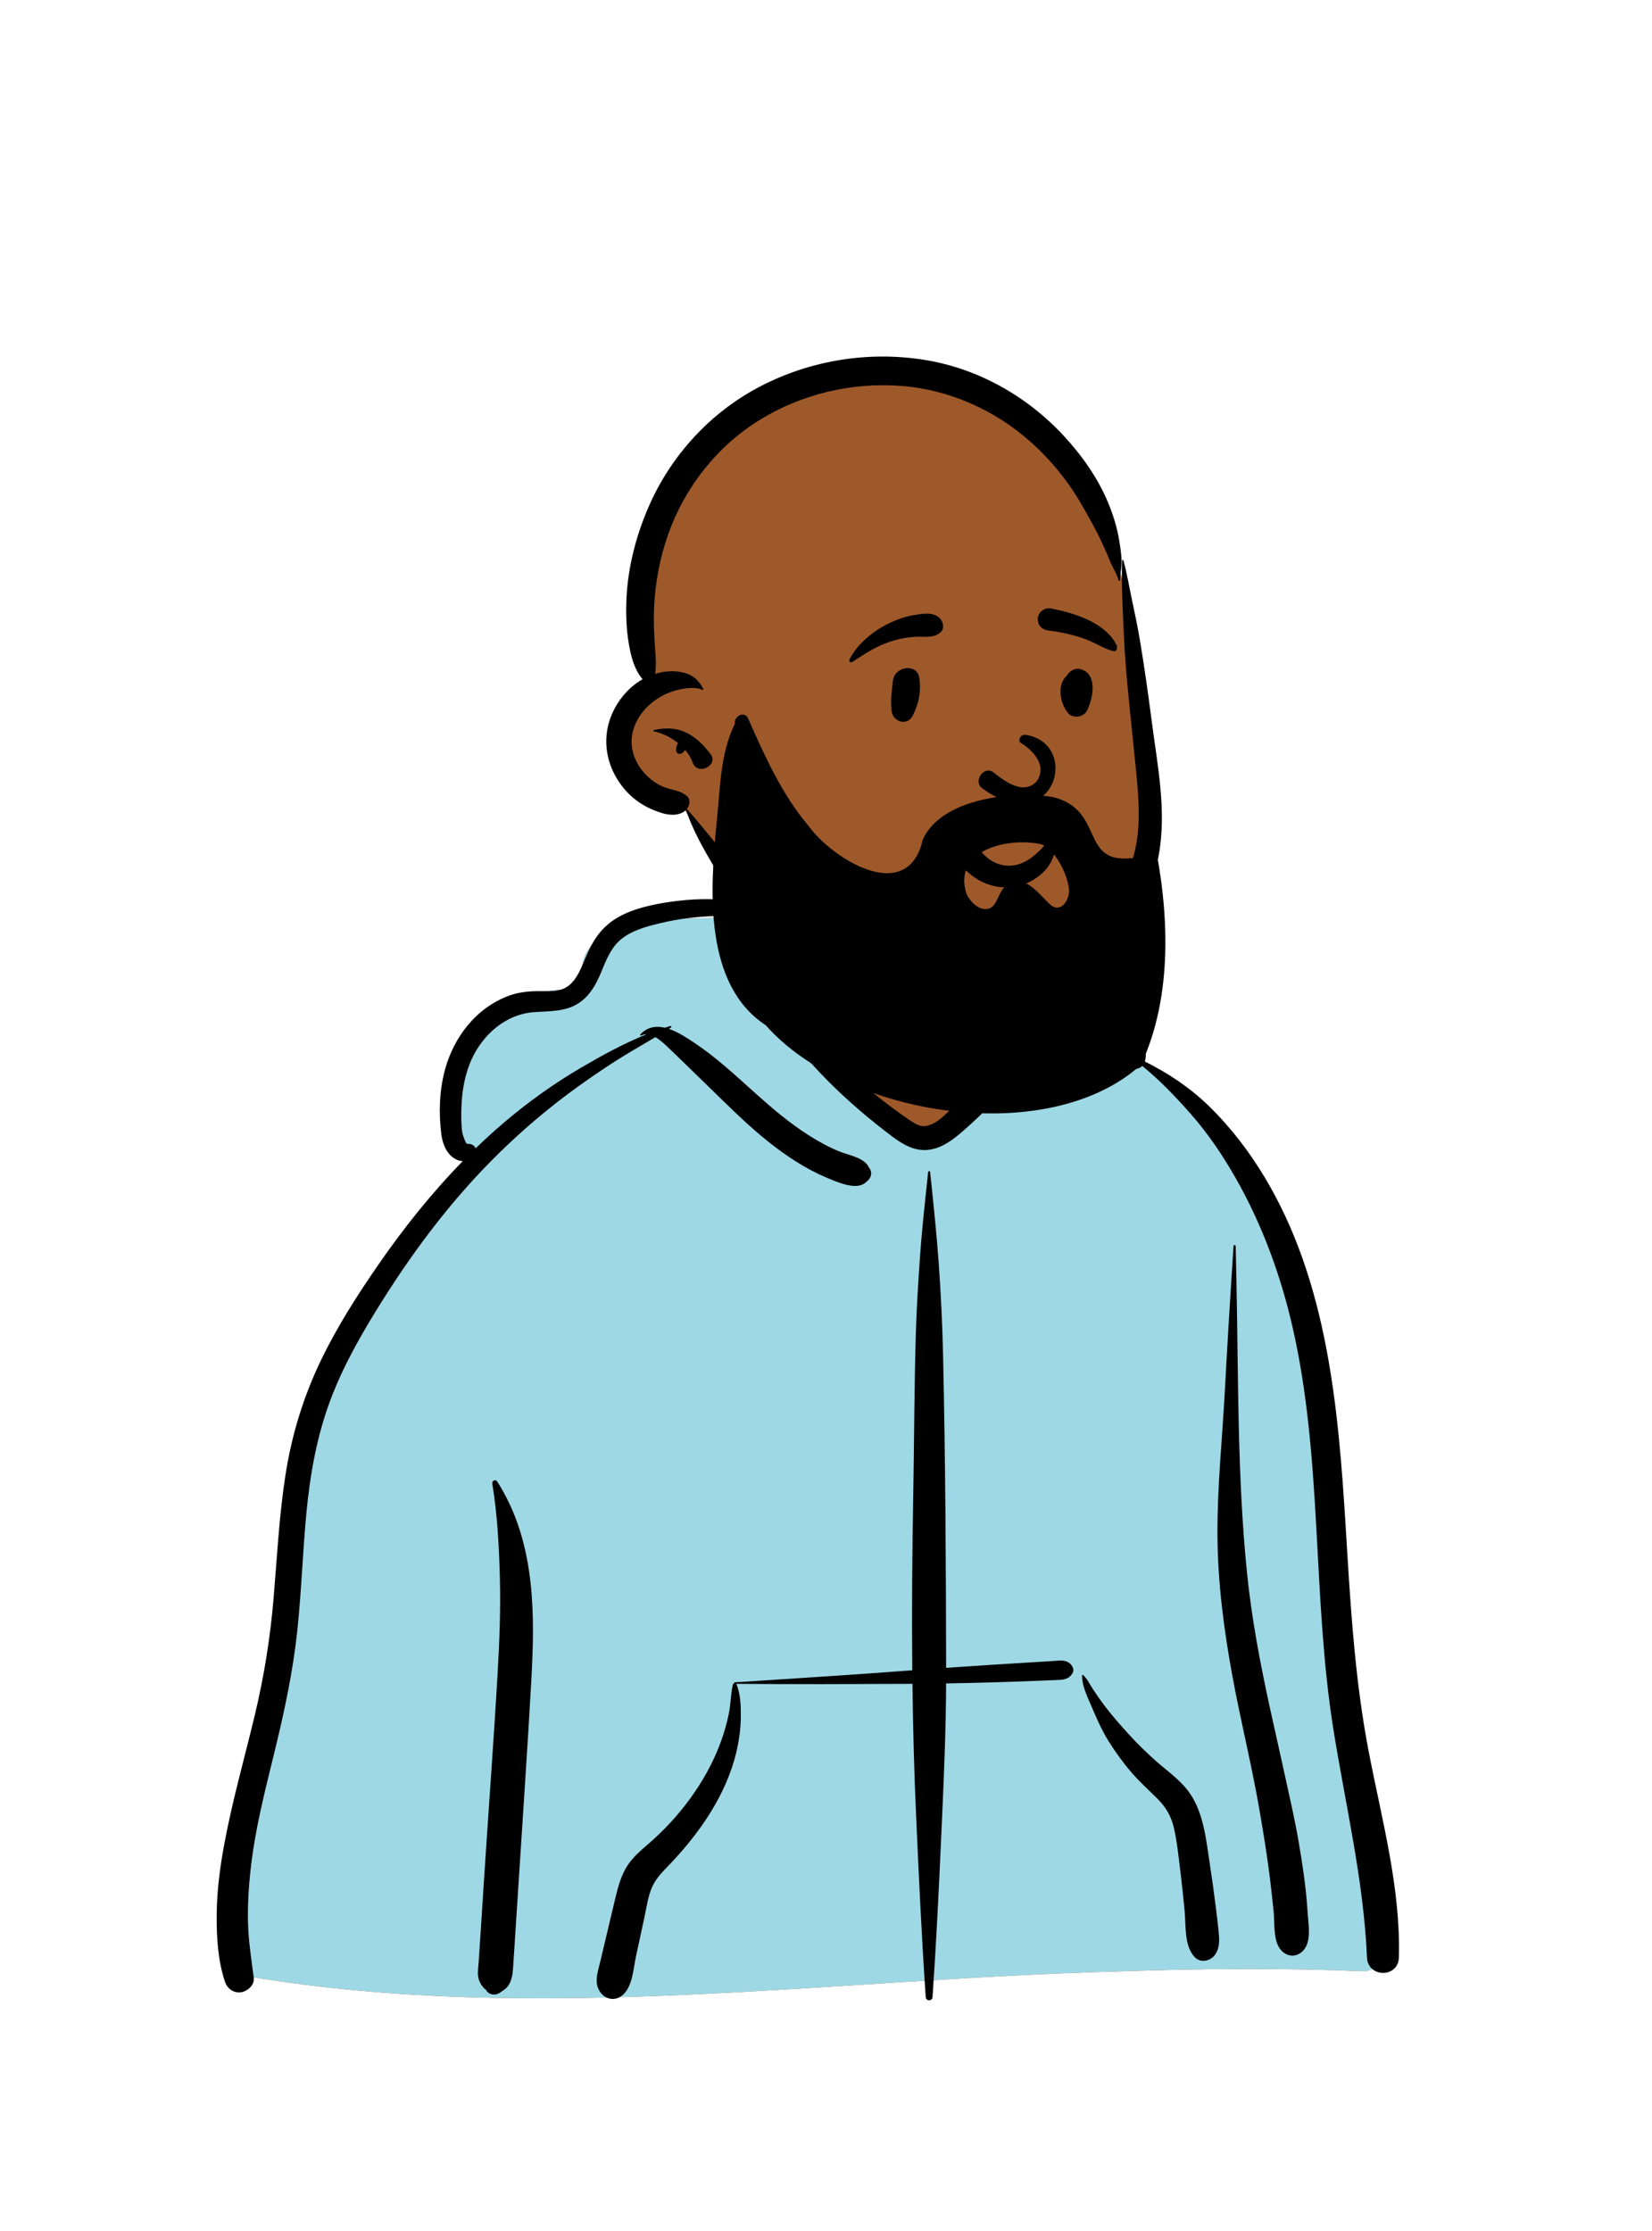 <svg width="240" height="324" viewBox="0 0 240 324" fill="none" xmlns="http://www.w3.org/2000/svg">
<path fill-rule="evenodd" clip-rule="evenodd" d="M198.116 286.283C202.199 286.086 200.557 278.941 200.263 276.317C197.031 266.734 197.791 256.278 196.519 246.233C195.727 236.856 194.71 227.508 193.854 218.138C192.172 199.117 180.099 160.397 166.321 154.17C164.586 146.552 157.417 139.44 148.347 139.44C142.161 132.115 134.716 126.96 125.166 128.001C121.219 128.18 117.392 132.367 113.611 133.176C111.493 133.468 92.703 132.716 88.939 134.953C86.317 136.299 83.951 138.788 84.722 141.956C85.951 145.795 82.129 141.642 74.155 145.739C57.895 155.508 67.612 168.577 68.042 168.982C57.895 183.105 49.026 194.563 44.923 211.825C42.264 224.641 42.563 237.872 40.335 250.753C39.548 255.22 38.341 259.534 37.035 263.872C35.62 269.548 34.931 283.697 34.151 283.823C32.73 284.176 34.972 287.096 36.478 287.098C78.23 294.026 120.639 287.385 162.615 286.3C174.445 285.888 186.287 285.793 198.116 286.283Z" fill="#9E592A"/>
<path fill-rule="evenodd" clip-rule="evenodd" d="M113.663 145.612C113.663 150.057 129.092 166.575 134.417 165.485C137.966 164.759 143.33 160.021 150.507 151.272V145.612L148.957 139.451C157.737 139.76 164.625 146.723 166.321 154.17C179.961 160.335 191.931 198.346 193.8 217.561L193.854 218.138C194.71 227.508 195.727 236.856 196.519 246.233C197.791 256.278 197.031 266.734 200.263 276.317L200.283 276.48C200.62 279.224 202.117 286.09 198.116 286.283C186.287 285.793 174.445 285.888 162.615 286.3C120.639 287.385 78.23 294.026 36.478 287.098C34.972 287.095 32.73 284.176 34.151 283.823C34.931 283.697 35.62 269.548 37.035 263.871L37.304 262.974C38.505 258.938 39.602 254.912 40.335 250.753C42.563 237.872 42.264 224.641 44.923 211.825C49.026 194.563 57.895 183.105 68.042 168.982C67.612 168.577 57.895 155.508 74.155 145.738C82.129 141.641 85.951 145.795 84.722 141.956C83.951 138.788 86.317 136.299 88.939 134.953C92.703 132.716 111.493 133.468 113.611 133.176C114.594 132.966 115.581 132.527 116.572 131.989L116.4 132.562C114.575 138.68 113.663 143.03 113.663 145.612Z" fill="#9FD8E5"/>
<path fill-rule="evenodd" clip-rule="evenodd" d="M134.835 170.228C134.854 170.037 135.112 170.038 135.132 170.228L135.427 173.075C135.786 176.552 136.131 180.022 136.381 183.515C136.693 187.87 136.902 192.225 137.002 196.591C137.353 211.794 137.423 227.006 137.452 242.214C139.508 242.072 141.564 241.934 143.621 241.802C145.017 241.712 146.413 241.625 147.809 241.54L151.368 241.324V241.324L152.833 241.234C153.824 241.173 154.949 240.923 155.641 241.801C155.918 242.152 156.057 242.609 155.799 243.026C155.203 243.988 154.287 243.954 153.252 243.996C152.275 244.035 151.298 244.074 150.321 244.111C148.228 244.193 146.134 244.269 144.04 244.328C141.843 244.39 139.646 244.44 137.449 244.477C137.427 250.898 137.162 257.31 136.875 263.723L136.745 266.609C136.393 274.413 136.015 282.224 135.479 290.018C135.434 290.656 134.532 290.655 134.488 290.018C133.884 281.241 133.485 272.445 133.089 263.656C132.802 257.283 132.636 250.909 132.556 244.534C132.266 244.536 131.975 244.54 131.685 244.541C123.44 244.577 115.197 244.613 106.952 244.536C106.965 244.552 106.979 244.568 106.988 244.59C107.585 245.999 107.642 247.797 107.627 249.309C107.61 251.044 107.377 252.757 106.978 254.443C105.547 260.486 101.857 265.897 97.654 270.372L97.517 270.517C96.526 271.565 95.389 272.618 94.78 273.952C94.158 275.315 93.942 276.909 93.636 278.373L93.6 278.542L92.4 284.085C92.019 285.845 91.911 288.413 90.518 289.683C89.218 290.868 87.496 290.249 86.885 288.723C86.407 287.532 86.883 286.224 87.166 285.034L89.382 275.714C89.746 274.194 90.144 272.664 90.93 271.298C91.735 269.9 92.916 268.886 94.12 267.849C96.401 265.884 98.495 263.636 100.265 261.201C102.035 258.767 103.548 256.084 104.609 253.263C105.14 251.851 105.575 250.383 105.875 248.904C106.161 247.501 106.158 246.047 106.463 244.659C106.484 244.563 106.565 244.497 106.658 244.468C106.636 244.406 106.669 244.322 106.756 244.317L113.499 243.883C119.493 243.496 125.487 243.1 131.476 242.646L132.534 242.57V242.57C132.452 234.064 132.521 225.557 132.675 217.048C132.816 209.245 132.819 201.44 133.051 193.638C133.166 189.766 133.415 185.903 133.691 182.039C133.975 178.087 134.428 174.168 134.835 170.228ZM71.52 215.471C71.448 215.038 71.993 214.769 72.244 215.166C75.115 219.693 76.5 224.611 77.083 229.91C77.599 234.586 77.447 239.329 77.19 244.018C76.916 249.018 76.597 254.017 76.274 259.015L75.778 266.679V266.679L74.532 285.893C74.443 287.267 74.131 288.517 72.948 289.156C72.799 289.281 72.642 289.393 72.461 289.491C71.822 289.832 70.974 289.66 70.604 289.004L70.753 289.101C70.882 289.182 70.737 289.069 70.318 288.761L69.962 288.301V288.301C69.704 287.912 69.539 287.53 69.472 287.069C69.369 286.351 69.503 285.564 69.55 284.843L70.366 272.244V272.244C71.001 262.449 71.742 252.657 72.301 242.858C72.561 238.29 72.744 233.719 72.62 229.143C72.497 224.593 72.266 219.966 71.52 215.471ZM96.359 131.131L96.519 131.104C102.222 130.156 108.423 130.334 113.636 133.084C113.679 133.106 113.659 133.178 113.611 133.176L111.933 133.109C106.622 132.901 101.327 132.778 96.105 134.026L95.571 134.155C93.69 134.614 91.726 135.176 90.216 136.418C88.772 137.606 88.053 139.438 87.362 141.125L87.269 141.347C86.568 143.013 85.68 144.593 84.143 145.635C82.151 146.984 79.757 146.819 77.474 147.002C73.454 147.325 70.167 150.24 68.532 153.806C67.541 155.966 67.119 158.387 67.035 160.749C66.993 161.951 66.986 163.2 67.147 164.395C67.198 164.777 67.67 166.168 67.91 166.135C68.445 166.06 68.934 166.339 69.101 166.767C70.421 165.49 71.78 164.251 73.183 163.055C76.679 160.077 80.445 157.377 84.411 155.058C87.438 153.287 90.63 151.533 93.937 150.206C93.675 150.201 93.416 150.253 93.166 150.383C93.057 150.44 92.948 150.303 93.034 150.212C94.076 149.116 95.323 148.96 96.581 149.252C96.849 149.167 97.117 149.084 97.387 149.006C97.521 148.967 97.588 149.152 97.478 149.223L97.17 149.42V149.42C98.541 149.88 99.888 150.784 100.954 151.497C104.017 153.544 106.713 156.048 109.446 158.504L109.943 158.95C112.349 161.099 114.816 163.187 117.549 164.91C118.98 165.813 120.482 166.647 122.059 167.268C123.411 167.801 125.612 168.136 126.245 169.566C126.808 170.25 126.573 171.122 125.913 171.583C124.802 172.807 122.578 172.016 121.253 171.506C119.656 170.892 118.109 170.153 116.634 169.287C113.769 167.604 111.128 165.513 108.667 163.287C106.098 160.963 103.674 158.495 101.175 156.098C100.092 155.059 99.034 153.996 97.949 152.959L97.404 152.443C96.851 151.924 96.062 151.114 95.219 150.624C93.631 151.572 92.018 152.481 90.444 153.454C88.246 154.811 86.113 156.266 84.013 157.769C79.971 160.663 76.141 163.904 72.584 167.377C66.062 173.748 60.505 181.023 55.651 188.725L55.282 189.312C52.524 193.721 49.915 198.272 48.066 203.144C46.03 208.505 45.041 214.142 44.503 219.833C43.969 225.483 43.789 231.161 43.193 236.806C42.581 242.595 41.376 248.256 40.005 253.907L39.678 255.246C38.438 260.307 37.158 265.368 36.521 270.548C36.18 273.315 35.975 276.12 36.022 278.909C36.068 281.715 36.509 284.458 36.864 287.234C37.001 288.298 35.955 289.185 35.019 289.326C33.942 289.488 33.017 288.801 32.682 287.8C31.639 284.682 31.45 281.234 31.482 277.96C31.515 274.637 31.939 271.335 32.536 268.069C33.709 261.644 35.52 255.353 37.035 249.005C38.37 243.41 39.266 237.805 39.749 232.074C40.25 226.127 40.55 220.161 41.465 214.257C42.368 208.429 44.066 202.862 46.628 197.548C48.96 192.709 51.868 188.155 54.916 183.74C58.617 178.38 62.683 173.279 67.227 168.631C66.819 168.613 66.4 168.481 66.015 168.241C64.837 167.506 64.289 166.069 64.12 164.757C63.726 161.686 63.821 158.481 64.61 155.479C65.884 150.637 69.188 146.334 73.978 144.588C75.21 144.139 76.521 143.975 77.827 143.943C79.067 143.912 80.421 144.074 81.617 143.681C83.521 143.054 84.338 140.811 85.052 139.111L85.085 139.033C86.002 136.866 87.102 135.008 89.088 133.655C91.206 132.211 93.86 131.555 96.359 131.131V131.131ZM150.549 139.7C152.263 139.106 154.405 139.646 156.081 140.165C157.949 140.744 159.674 141.811 161.153 143.077C162.714 144.413 164.004 146.062 164.915 147.905L165.002 148.082C165.834 149.792 166.782 152.138 166.363 154.016C166.351 154.069 166.337 154.12 166.321 154.17C169.722 155.844 172.862 157.942 175.596 160.6C178.781 163.696 181.477 167.218 183.759 171.023C192.821 186.136 194.416 204.287 195.486 221.522L195.753 225.892C196.334 235.329 197.014 244.743 198.781 254.049L198.91 254.721C200.798 264.465 203.501 274.283 203.228 284.279C203.145 287.273 198.721 287.253 198.593 284.279C198.11 273.083 195.498 262.273 193.73 251.252C190.618 231.863 192.177 211.873 187.768 192.678C186.038 185.145 183.357 177.838 179.53 171.114C177.639 167.792 175.476 164.582 172.942 161.717C170.762 159.251 168.496 156.878 165.948 154.805C165.134 155.621 163.508 155.205 163.082 154.016C162.79 153.198 162.876 152.243 162.688 151.387C162.514 150.592 162.275 149.805 161.955 149.056C161.318 147.565 160.384 146.133 159.305 144.927C158.139 143.622 156.8 142.538 155.301 141.643C153.791 140.742 152.141 140.473 150.549 139.815C150.495 139.793 150.49 139.721 150.549 139.7ZM157.207 243.324C157.21 243.246 157.303 243.209 157.36 243.261C157.961 243.814 158.324 244.608 158.766 245.289C159.276 246.073 159.811 246.842 160.373 247.59C161.498 249.09 162.751 250.503 164.013 251.888C165.188 253.176 166.439 254.41 167.737 255.573C169.144 256.833 170.72 257.957 171.998 259.353C174.665 262.264 175.096 266.26 175.658 270.012L175.72 270.418C176.063 272.645 176.37 274.878 176.648 277.114C176.782 278.201 176.917 279.29 177.027 280.38L177.06 280.726C177.158 281.793 177.185 282.876 176.572 283.809C175.916 284.807 174.424 285.156 173.538 284.2C172.014 282.556 172.3 279.636 172.102 277.522C171.938 275.773 171.752 274.027 171.544 272.283L171.439 271.411C171.194 269.428 170.994 267.404 170.541 265.455C170.141 263.739 169.379 262.443 168.129 261.199C166.869 259.947 165.56 258.777 164.398 257.428C163.164 255.997 162.052 254.463 161.05 252.862C160.193 251.493 159.506 250.002 158.876 248.513L158.772 248.265C158.163 246.814 157.16 244.924 157.207 243.324ZM179.203 180.967C179.216 180.764 179.515 180.761 179.52 180.967C179.558 182.708 179.594 184.45 179.63 186.192C179.921 200.226 179.742 214.293 181.149 228.279C181.813 234.873 183.035 241.37 184.45 247.841C185.174 251.151 185.933 254.454 186.654 257.766C187.357 260.993 188.111 264.236 188.669 267.493C189.217 270.694 189.708 273.92 189.928 277.162L189.956 277.585C190.05 279.156 190.503 281.466 189.639 282.858C188.702 284.366 186.909 284.393 185.905 282.953C184.962 281.602 185.197 279.197 185.03 277.585C184.861 275.942 184.682 274.298 184.479 272.659C184.082 269.462 183.56 266.272 183.016 263.097C181.885 256.484 180.243 249.955 179.031 243.352C177.79 236.587 176.907 229.774 176.87 222.886C176.833 215.939 177.568 209.007 177.939 202.075C178.316 195.036 178.744 188.001 179.203 180.967ZM112.932 137.316C113.309 136.047 114.638 135.254 115.935 135.61C117.124 135.937 118.105 137.38 117.64 138.614C117.133 139.961 116.247 141.11 115.5 142.334C114.81 143.466 113.804 144.357 113.101 145.468L113.875 146.303C114.263 146.72 114.651 147.134 115.044 147.541L116.395 148.941C117.447 150.029 118.506 151.111 119.595 152.162C122.796 155.251 126.048 158.238 129.633 160.883C130.449 161.485 131.271 162.084 132.117 162.644L132.432 162.853C133.012 163.233 133.659 163.607 134.36 163.542C136.063 163.386 137.601 161.577 138.771 160.451L138.833 160.392C141.732 157.632 144.417 154.615 146.765 151.37C147.286 150.649 147.791 149.916 148.282 149.174C147.147 147.848 147.418 145.259 147.356 143.651C147.311 142.52 147.308 141.388 147.302 140.257L147.299 140.028C147.285 139.296 147.252 138.593 147.727 137.991C147.755 137.956 147.812 137.957 147.847 137.975C148.498 138.316 148.699 138.888 148.977 139.528L149.006 139.595C149.344 140.364 149.667 141.14 149.995 141.914C150.338 142.724 150.652 143.546 150.971 144.365C151.119 144.746 151.26 145.129 151.399 145.514C151.483 145.76 151.57 146.004 151.66 146.248L151.681 146.267C151.799 146.368 151.9 146.474 151.986 146.583C152.349 146.765 152.638 147.096 152.773 147.583C153.068 148.642 152.458 149.505 151.914 150.346C149.704 153.761 147.185 157.016 144.385 159.968C142.994 161.435 141.531 162.836 140.008 164.165L139.741 164.395C138.373 165.572 136.887 166.686 135.06 166.961C132.921 167.283 131.181 166.219 129.544 164.994L129.38 164.871C127.829 163.695 126.308 162.479 124.834 161.206C121.83 158.612 118.973 155.826 116.436 152.769C113.969 149.797 111.53 146.473 110.01 142.895C109.917 142.678 110.161 142.449 110.352 142.631C111.095 143.339 111.809 144.085 112.516 144.84C112.535 143.728 112.33 142.607 112.444 141.488C112.583 140.128 112.543 138.625 112.932 137.316Z" fill="black"/>
<path fill-rule="evenodd" clip-rule="evenodd" d="M163.356 85.432C161.448 77.368 157.276 69.864 150.598 63.799C130.5 43.88 93.593 54.692 93.761 84.708C93.04 88.214 92.747 91.819 92.986 95.394C93.084 96.92 93.743 99.049 92.858 100.422C90.862 102.99 89.702 104.884 90.382 108.3C90.949 111.284 92.974 113.397 95.707 114.521C97.347 114.992 98.902 116.019 99.509 117.585C103.158 124.281 105.86 129.851 111.612 134.415C113.097 135.59 128.319 142.637 133.335 142.637C148.019 142.637 166.526 137.304 166.833 120.861C166.886 117.25 166.254 113.596 165.857 110.013C164.892 101.836 165.233 93.364 163.356 85.432Z" fill="#9E592A"/>
<path fill-rule="evenodd" clip-rule="evenodd" d="M163.026 81.399C163.03 81.299 163.173 81.276 163.2 81.375C163.746 83.316 164.055 85.294 164.482 87.265C164.893 89.164 165.282 91.069 165.605 92.984C166.214 96.6 166.728 100.225 167.205 103.859L167.324 104.768C168.154 111.163 169.525 117.825 168.326 124.257C167.303 129.746 163.873 134.169 159.452 137.412C155.266 140.483 150.191 142.454 145.152 143.574C139.744 144.777 133.333 145.136 128.933 141.16C127.171 139.568 129.573 136.409 131.484 137.846C135.971 141.218 141.68 140.224 146.744 138.882L146.897 138.841C151.341 137.654 155.815 135.856 159.343 132.821C163.244 129.466 165.173 124.809 165.396 119.702C165.521 116.833 165.254 113.967 164.966 111.115L164.934 110.798C164.604 107.536 164.257 104.275 163.937 101.012C163.646 98.036 163.394 95.043 163.261 92.054L163.199 90.547C163.069 87.507 162.895 84.424 163.026 81.399ZM110.395 56.144C117.698 52.333 126.09 50.969 134.217 52.248C142.03 53.477 149.2 57.519 154.559 63.314C157.176 66.143 159.498 69.416 160.982 72.991C161.719 74.768 162.297 76.621 162.604 78.523C162.762 79.502 162.917 80.516 162.947 81.507C162.975 82.426 162.706 83.287 162.737 84.221C162.742 84.367 162.519 84.395 162.485 84.255C162.231 83.214 161.62 82.427 161.236 81.438C160.949 80.7 160.624 79.979 160.293 79.26L160.008 78.645C159.182 76.855 158.195 75.139 157.218 73.43C155.251 69.986 152.728 66.856 149.773 64.215C144.585 59.579 137.929 56.586 130.982 56.047C123.772 55.487 116.458 57.21 110.301 61.027C104.143 64.843 99.488 70.776 97.07 77.606C95.851 81.053 95.177 84.645 95.021 88.296C94.941 90.145 95.015 92.009 95.145 93.854L95.209 94.733C95.284 95.788 95.335 96.839 95.178 97.869C96.289 97.522 97.453 97.378 98.621 97.549C100.358 97.805 101.395 98.518 102.174 100.073C102.214 100.155 102.133 100.236 102.052 100.195C101.042 99.69 99.409 99.956 98.34 100.221C97.227 100.497 96.225 100.976 95.279 101.624C93.53 102.822 92.159 104.679 91.822 106.809C91.497 108.867 92.34 110.95 93.755 112.425C94.484 113.185 95.355 113.841 96.33 114.25C97.513 114.747 98.684 114.732 99.731 115.552C100.378 116.059 100.222 116.927 99.783 117.49C101.992 119.918 103.951 122.574 106.159 125.011C107.183 126.141 108.198 127.272 109.179 128.439L109.546 128.878C110.525 130.063 112.083 131.315 112.531 132.805C112.81 133.732 111.819 134.945 110.818 134.522C109.282 133.874 108.186 132.188 107.148 130.894L107.08 130.81C105.992 129.47 105.026 128.054 104.143 126.571L103.852 126.083C102.255 123.39 100.671 120.597 99.653 117.638C99.585 117.707 99.514 117.77 99.439 117.824C97.972 118.87 95.839 118.066 94.373 117.386C92.99 116.745 91.722 115.781 90.733 114.618C88.583 112.09 87.592 108.816 88.31 105.535C88.918 102.755 90.84 100.051 93.359 98.645C92.196 97.303 91.715 95.494 91.394 93.725C90.986 91.468 90.904 89.154 91.015 86.864C91.237 82.304 92.407 77.809 94.217 73.633C97.455 66.161 103.179 59.911 110.395 56.144ZM95.026 106.004C96.559 105.716 97.987 105.647 99.466 106.297C101.069 107.002 102.198 108.167 103.247 109.532C104.44 111.085 101.381 112.781 100.61 110.72L100.587 110.656C100.38 110.046 100.01 109.456 99.542 108.913C99.401 109.129 99.213 109.319 98.992 109.428C98.725 109.56 98.316 109.469 98.252 109.126C98.18 108.746 98.259 108.285 98.478 107.963L98.508 107.919V107.919C97.445 107.062 96.166 106.435 95.026 106.233C94.912 106.213 94.914 106.025 95.026 106.004Z" fill="black"/>
<path fill-rule="evenodd" clip-rule="evenodd" d="M143.152 128.274C141.732 127.695 140.465 126.728 139.538 125.493C139.216 125.063 139.133 124.61 139.2 124.195C139.276 123.729 139.552 123.306 139.928 123.023C140.305 122.739 140.777 122.598 141.233 122.67C141.63 122.732 142.024 122.949 142.337 123.399L142.402 123.489C142.953 124.235 143.67 124.846 144.488 125.241C145.276 125.621 146.158 125.798 147.07 125.695C148.808 125.499 150.005 124.559 151.278 123.282C151.436 123.121 151.594 122.955 151.752 122.786C151.852 122.633 151.991 122.534 152.146 122.483C152.317 122.425 152.511 122.429 152.689 122.491C152.86 122.55 153.013 122.664 153.116 122.815C153.213 122.958 153.269 123.135 153.251 123.339C153.134 124.661 152.443 125.842 151.461 126.769C150.37 127.799 148.924 128.511 147.563 128.761C146.064 129.036 144.536 128.839 143.152 128.274V128.274ZM148.271 107.866C149.866 108.836 152.297 111.098 150.581 113.503C148.56 115.624 145.652 113.193 144.219 112.093C142.889 111.241 141.396 113.433 142.629 114.428C152.986 122.099 157.19 108.12 149.078 106.726C148.184 106.572 147.853 107.566 148.271 107.866ZM129.711 98.943C129.887 96.754 133.219 96.257 133.551 98.423C133.847 100.363 133.498 102.145 132.624 103.892C131.79 105.561 129.692 104.783 129.533 103.263C129.32 101.226 129.601 100.304 129.711 98.943ZM155.076 97.974C155.541 97.365 156.211 96.95 157.015 97.184C159.526 97.918 158.786 101.485 157.904 103.22C157.425 104.163 155.876 104.402 155.176 103.572C154.035 102.219 153.489 99.516 154.939 98.183C154.979 98.114 155.022 98.044 155.076 97.974ZM132.589 89.365L132.986 89.296C134.213 89.084 135.738 88.88 136.606 89.867C137.067 90.39 137.225 91.362 136.606 91.863C135.518 92.745 134.314 92.403 133.01 92.478C131.935 92.539 130.902 92.717 129.867 93.013C127.595 93.663 125.744 94.849 123.804 96.15C123.55 96.321 123.29 95.996 123.411 95.757C124.531 93.563 126.701 91.76 128.875 90.662C130.036 90.075 131.305 89.588 132.589 89.365ZM152.787 88.382L153.091 88.445C156.394 89.135 160.687 90.515 162.251 93.761C162.311 94.221 162.248 94.319 162.197 94.383L162.179 94.405C162.137 94.46 162.104 94.535 161.905 94.598C161.85 94.584 161.794 94.57 161.737 94.556C161.02 94.368 160.453 94.109 159.904 93.84L159.308 93.546C158.617 93.208 157.92 92.881 157.181 92.64C155.605 92.126 153.983 91.763 152.337 91.57C151.98 91.528 151.636 91.407 151.365 91.201C151.107 91.005 150.911 90.733 150.821 90.372C150.705 89.906 150.738 89.552 150.989 89.131C151.177 88.815 151.447 88.595 151.756 88.469C152.071 88.341 152.43 88.311 152.787 88.382Z" fill="black"/>
<path fill-rule="evenodd" clip-rule="evenodd" d="M152.745 131.526C150.778 129.772 148.572 126.247 145.746 129.036C145.047 129.824 144.764 131.591 143.695 131.938C142.275 132.398 140.868 130.896 140.384 129.742C138.404 123.33 146.588 121.571 151.249 122.607C153.527 123.543 155.204 127.309 155.306 129.275C155.371 130.596 154.254 132.538 152.745 131.526M167.589 121.643C167.57 121.558 167.543 121.481 167.511 121.411C166.64 121.082 165.952 121.417 165.526 122.044C165.54 122.2 165.587 122.358 165.616 122.512C165.288 123.204 164.992 124.06 164.547 124.658C164.459 124.665 164.368 124.656 164.28 124.63C156.904 125.401 160.505 117.681 153.024 115.763C147.241 114.809 136.789 115.902 134.061 121.923C131.909 131.542 120.969 124.84 117.377 119.838C113.545 115.285 111.066 109.723 108.677 104.325C108.172 103.182 106.596 103.999 106.768 105.095C104.559 109.528 104.632 114.851 104.085 119.707C103.155 129.394 102.249 142.979 111.246 148.894C122.968 162.15 152.241 166.827 165.762 154.648C170.442 144.581 169.865 132.301 167.589 121.643" fill="black"/>
</svg>
